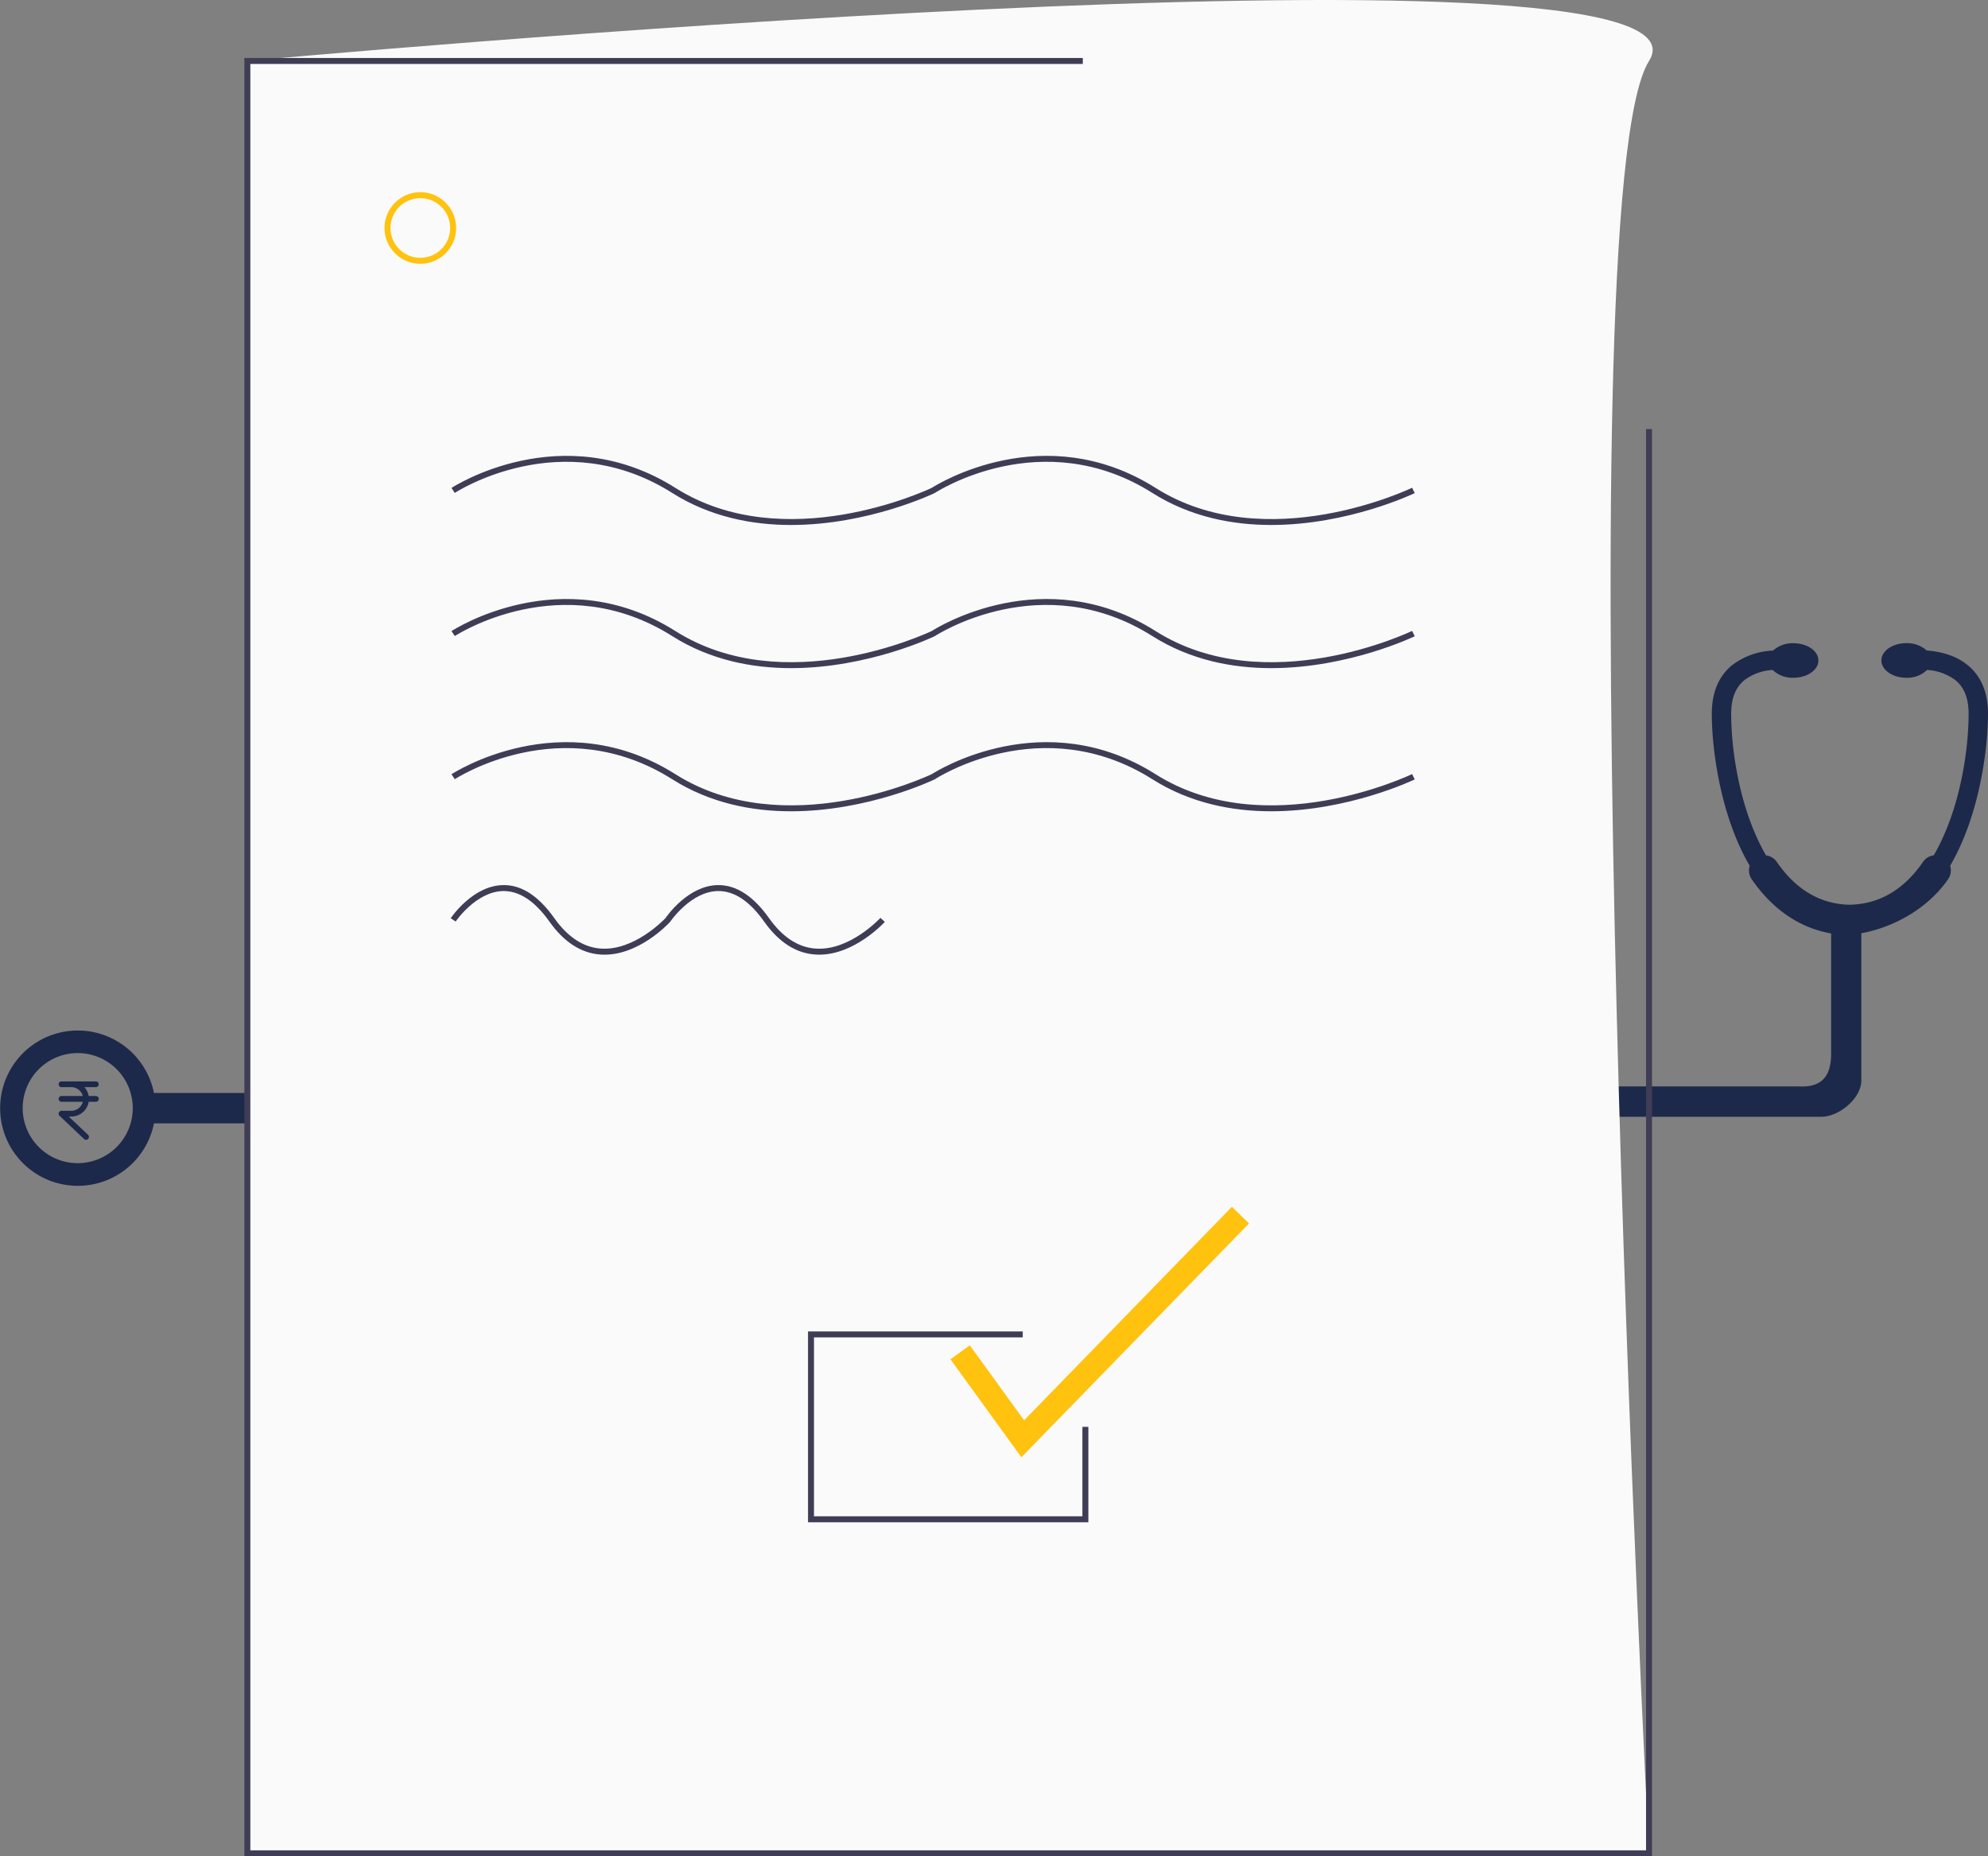 <svg xmlns="http://www.w3.org/2000/svg" width="551.553" height="515.015" viewBox="0 0 551.553 515.015"><rect x="0" y="0" width="551.553" height="515.015" fill="#808080" stroke="none"/><defs><style>.a,.e{fill:#1d294a;}.a{fill-rule:evenodd;}.b{fill:#fafafa;}.c{fill:#3f3d56;}.d{fill:#ffc20e;}.e{stroke:#1d294a;stroke-width:0.7px;}</style></defs><g transform="translate(-9755.106 -652)"><path class="a" d="M618.039,287.406c0-5.852-1.877-10.389-5.571-13.425-3.441-2.878-7.823-3.848-11.453-4.131a8.167,8.167,0,0,0-5.633-2.033c-3.819,0-6.917,2.159-6.917,4.788,0,2.659,3.1,4.819,6.917,4.819a8.012,8.012,0,0,0,5.758-2.16,14.348,14.348,0,0,1,7.887,2.849c2.44,2,3.63,5.037,3.63,9.292,0,9.045-1.879,22.846-7.167,34.394a50.594,50.594,0,0,1-2.5,4.881,4.32,4.32,0,0,0-2.973,1.814c-5.414,7.888-12.425,11.892-20.749,11.892-7.948-.28-14.614-4.286-19.841-11.892a4.167,4.167,0,0,0-2.972-1.782,54.139,54.139,0,0,1-2.5-4.882c-5.292-11.548-7.168-25.35-7.168-34.392,0-4.257,1.189-7.293,3.6-9.3a14.263,14.263,0,0,1,7.919-2.879,7.9,7.9,0,0,0,5.758,2.16c3.818,0,6.917-2.128,6.917-4.788s-3.1-4.788-6.917-4.788a8.1,8.1,0,0,0-5.664,2.034,20.087,20.087,0,0,0-11.424,4.1c-3.691,3.067-5.568,7.573-5.568,13.458,0,9.638,2.347,28.227,10.515,42.151a4.322,4.322,0,0,0,.532,3.694c5.789,8.419,13.332,13.551,22.062,15.083v32.549c.126,5.288-1.157,10.295-8.887,9.889h-55.36l-9.794-40.9a3.886,3.886,0,0,0-1.472-2.316,4.28,4.28,0,0,0-2.629-.876H496.3a4.016,4.016,0,0,0-2.629.97,4.294,4.294,0,0,0-1.407,2.41l-7.98,40.715H472.208l-11.956-83.682a4.274,4.274,0,0,0-1.408-2.6,4.187,4.187,0,0,0-5.507,0,4.261,4.261,0,0,0-1.408,2.567L436.062,413.868l-1.691-19.215a4.141,4.141,0,0,0-1.344-2.723,4.222,4.222,0,0,0-2.848-1.125H425.1v-.088H223.3a4.059,4.059,0,0,0-2.754,1.033,3.974,3.974,0,0,0-1.407,2.566l-8.418,58.772L193.855,339.613a4.124,4.124,0,0,0-1.408-2.566,4.034,4.034,0,0,0-2.724-1.033h-.155a4.255,4.255,0,0,0-4.038,3.848l-4.475,50.823H171.48a4.092,4.092,0,0,0-2.723,1.033,4.224,4.224,0,0,0-1.439,2.535L162.5,424.672l-6.1-28.728a3.975,3.975,0,0,0-1.472-2.378,4.148,4.148,0,0,0-2.629-.939H109.2a21.546,21.546,0,1,0,0,8.418h39.682l10.076,47.505a4.239,4.239,0,0,0,1.5,2.378,4.463,4.463,0,0,0,2.691.938h.031a4.263,4.263,0,0,0,2.66-1.033,4.158,4.158,0,0,0,1.378-2.5l7.854-49.227h9.827a4.184,4.184,0,0,0,4.193-3.819l1.689-19.246,15.867,106.807a4.326,4.326,0,0,0,1.439,2.567,4.165,4.165,0,0,0,2.723,1,4.223,4.223,0,0,0,4.163-3.6L226.9,399.336H425.1v-.114h1.227l4.474,50.855a4.2,4.2,0,0,0,4.038,3.817h.125a4.248,4.248,0,0,0,2.754-1,4.2,4.2,0,0,0,1.408-2.566L456,336.821l8.386,58.771h.032a4.231,4.231,0,0,0,1.376,2.6,4.333,4.333,0,0,0,2.754,1.034h19.215a4.265,4.265,0,0,0,2.659-.97,4.145,4.145,0,0,0,1.44-2.441l4.914-25.161L502.844,396a4.118,4.118,0,0,0,1.5,2.315,4.217,4.217,0,0,0,2.6.908h64.874c4.819,0,11.078-5.038,11.078-10.106V348.3c8.825-1.6,18.37-6.728,24.1-15.021a4.342,4.342,0,0,0,.532-3.694C615.692,315.666,618.039,297.077,618.039,287.406ZM88.049,412.092a15.271,15.271,0,1,1,15.27-15.272A15.273,15.273,0,0,1,88.049,412.092Z" transform="translate(9688.62 562.616)"/><g transform="translate(9822.906 652)"><path class="b" d="M702.567,582.188H313.685V84.916s412.876-38.061,388.882,0S702.567,582.188,702.567,582.188Z" transform="translate(-312.858 -68)"/><path class="c" d="M390.536,521.919H0V22.992H232.612v1.655H1.655V520.264H388.882V125.949h1.655Z" transform="translate(0 -6.904)"/><path class="c" d="M622.054,267.922c-10.8,0-22.417-2.22-32.977-8.889-30.633-19.349-60.034-.207-60.327-.011l-.095.055c-.272.133-18.431,8.844-39.814,8.846-10.8,0-22.417-2.22-32.977-8.889-30.633-19.349-60.034-.207-60.327-.011l-.918-1.377c.3-.2,30.6-19.924,62.129-.011,30.233,19.1,69.615.7,71.136-.023,1.444-.93,31.167-19.5,62.077.023,30.7,19.387,70.777.154,71.178-.043l.728,1.486C661.6,259.21,643.437,267.921,622.054,267.922Z" transform="translate(-337.16 -122.271)"/><path class="c" d="M622.054,324.68c-10.8,0-22.417-2.22-32.977-8.889-30.633-19.348-60.034-.207-60.327-.011l-.095.055c-.272.133-18.431,8.844-39.814,8.846-10.8,0-22.417-2.22-32.977-8.889-30.633-19.348-60.034-.207-60.327-.011l-.918-1.377c.3-.2,30.6-19.924,62.129-.011,30.233,19.1,69.615.7,71.136-.023,1.444-.93,31.167-19.5,62.077.023,30.7,19.388,70.777.154,71.178-.043l.728,1.486C661.6,315.968,643.437,324.679,622.054,324.68Z" transform="translate(-337.16 -139.314)"/><path class="c" d="M622.054,381.439c-10.8,0-22.417-2.22-32.977-8.889-30.633-19.349-60.034-.208-60.327-.011l-.095.055c-.272.133-18.431,8.844-39.814,8.846-10.8,0-22.417-2.22-32.977-8.889-30.633-19.349-60.034-.208-60.327-.011l-.918-1.377c.3-.2,30.6-19.924,62.129-.011,30.233,19.1,69.615.7,71.136-.023,1.444-.93,31.167-19.5,62.077.023,30.7,19.387,70.777.154,71.178-.043l.728,1.486C661.6,372.726,643.437,381.437,622.054,381.439Z" transform="translate(-337.16 -156.356)"/><path class="c" d="M496.542,438.235c-.333,0-.667-.01-1-.031-5.415-.336-10.219-3.412-14.277-9.145-4.022-5.68-8.3-8.531-12.8-8.475-7.519.095-13.159,8.375-13.216,8.458l-.076.1c-.362.4-8.972,9.709-19.2,9.065-5.415-.336-10.219-3.412-14.277-9.145-4.022-5.68-8.334-8.531-12.8-8.475-7.519.095-13.159,8.375-13.215,8.458l-1.374-.922c.249-.371,6.19-9.085,14.569-9.191,5.074-.088,9.82,3.023,14.175,9.174,3.753,5.3,8.135,8.143,13.022,8.448,9.116.562,17.223-7.828,17.846-8.488.576-.839,6.408-9.032,14.53-9.134h.153c4.994,0,9.71,3.085,14.022,9.175,3.753,5.3,8.135,8.143,13.022,8.448,9.448.6,17.8-8.437,17.883-8.529l1.222,1.116C514.388,429.523,506.317,438.234,496.542,438.235Z" transform="translate(-337.062 -173.372)"/><path class="c" d="M301.262,580.858H223.486V527.9h59.573v1.655H225.141V579.2h74.466V554.381h1.655Z" transform="translate(-67.106 -158.513)"/><path class="d" d="M378.007,164.061a9.929,9.929,0,1,1,9.929-9.929A9.929,9.929,0,0,1,378.007,164.061Zm0-18.2a8.274,8.274,0,1,0,8.274,8.274A8.274,8.274,0,0,0,378.007,145.858Z" transform="translate(-329.19 -90.881)"/><path class="d" d="M299.644,547.981,279.96,520.8l5.362-3.881,15.067,20.807,57.657-59.236,4.743,4.617Z" transform="translate(-84.063 -143.675)"/></g><path class="e" d="M66.343,4.052H64.056A4.508,4.508,0,0,0,62.25.9h4.093a.45.45,0,1,0,0-.9H56.815a.45.45,0,0,0,0,.9h2.729a3.639,3.639,0,0,1,3.607,3.152H56.815a.45.45,0,0,0,0,.9h6.335a3.645,3.645,0,0,1-3.607,3.2H56.82a.457.457,0,0,0-.45.464.465.465,0,0,0,.14.324l6.813,6.443a.449.449,0,0,0,.635-.018.46.46,0,0,0-.018-.644L57.945,9.05h1.594a4.548,4.548,0,0,0,4.516-4.1h2.287a.45.45,0,1,0,0-.9Z" transform="translate(9715.353 952.375)"/></g></svg>